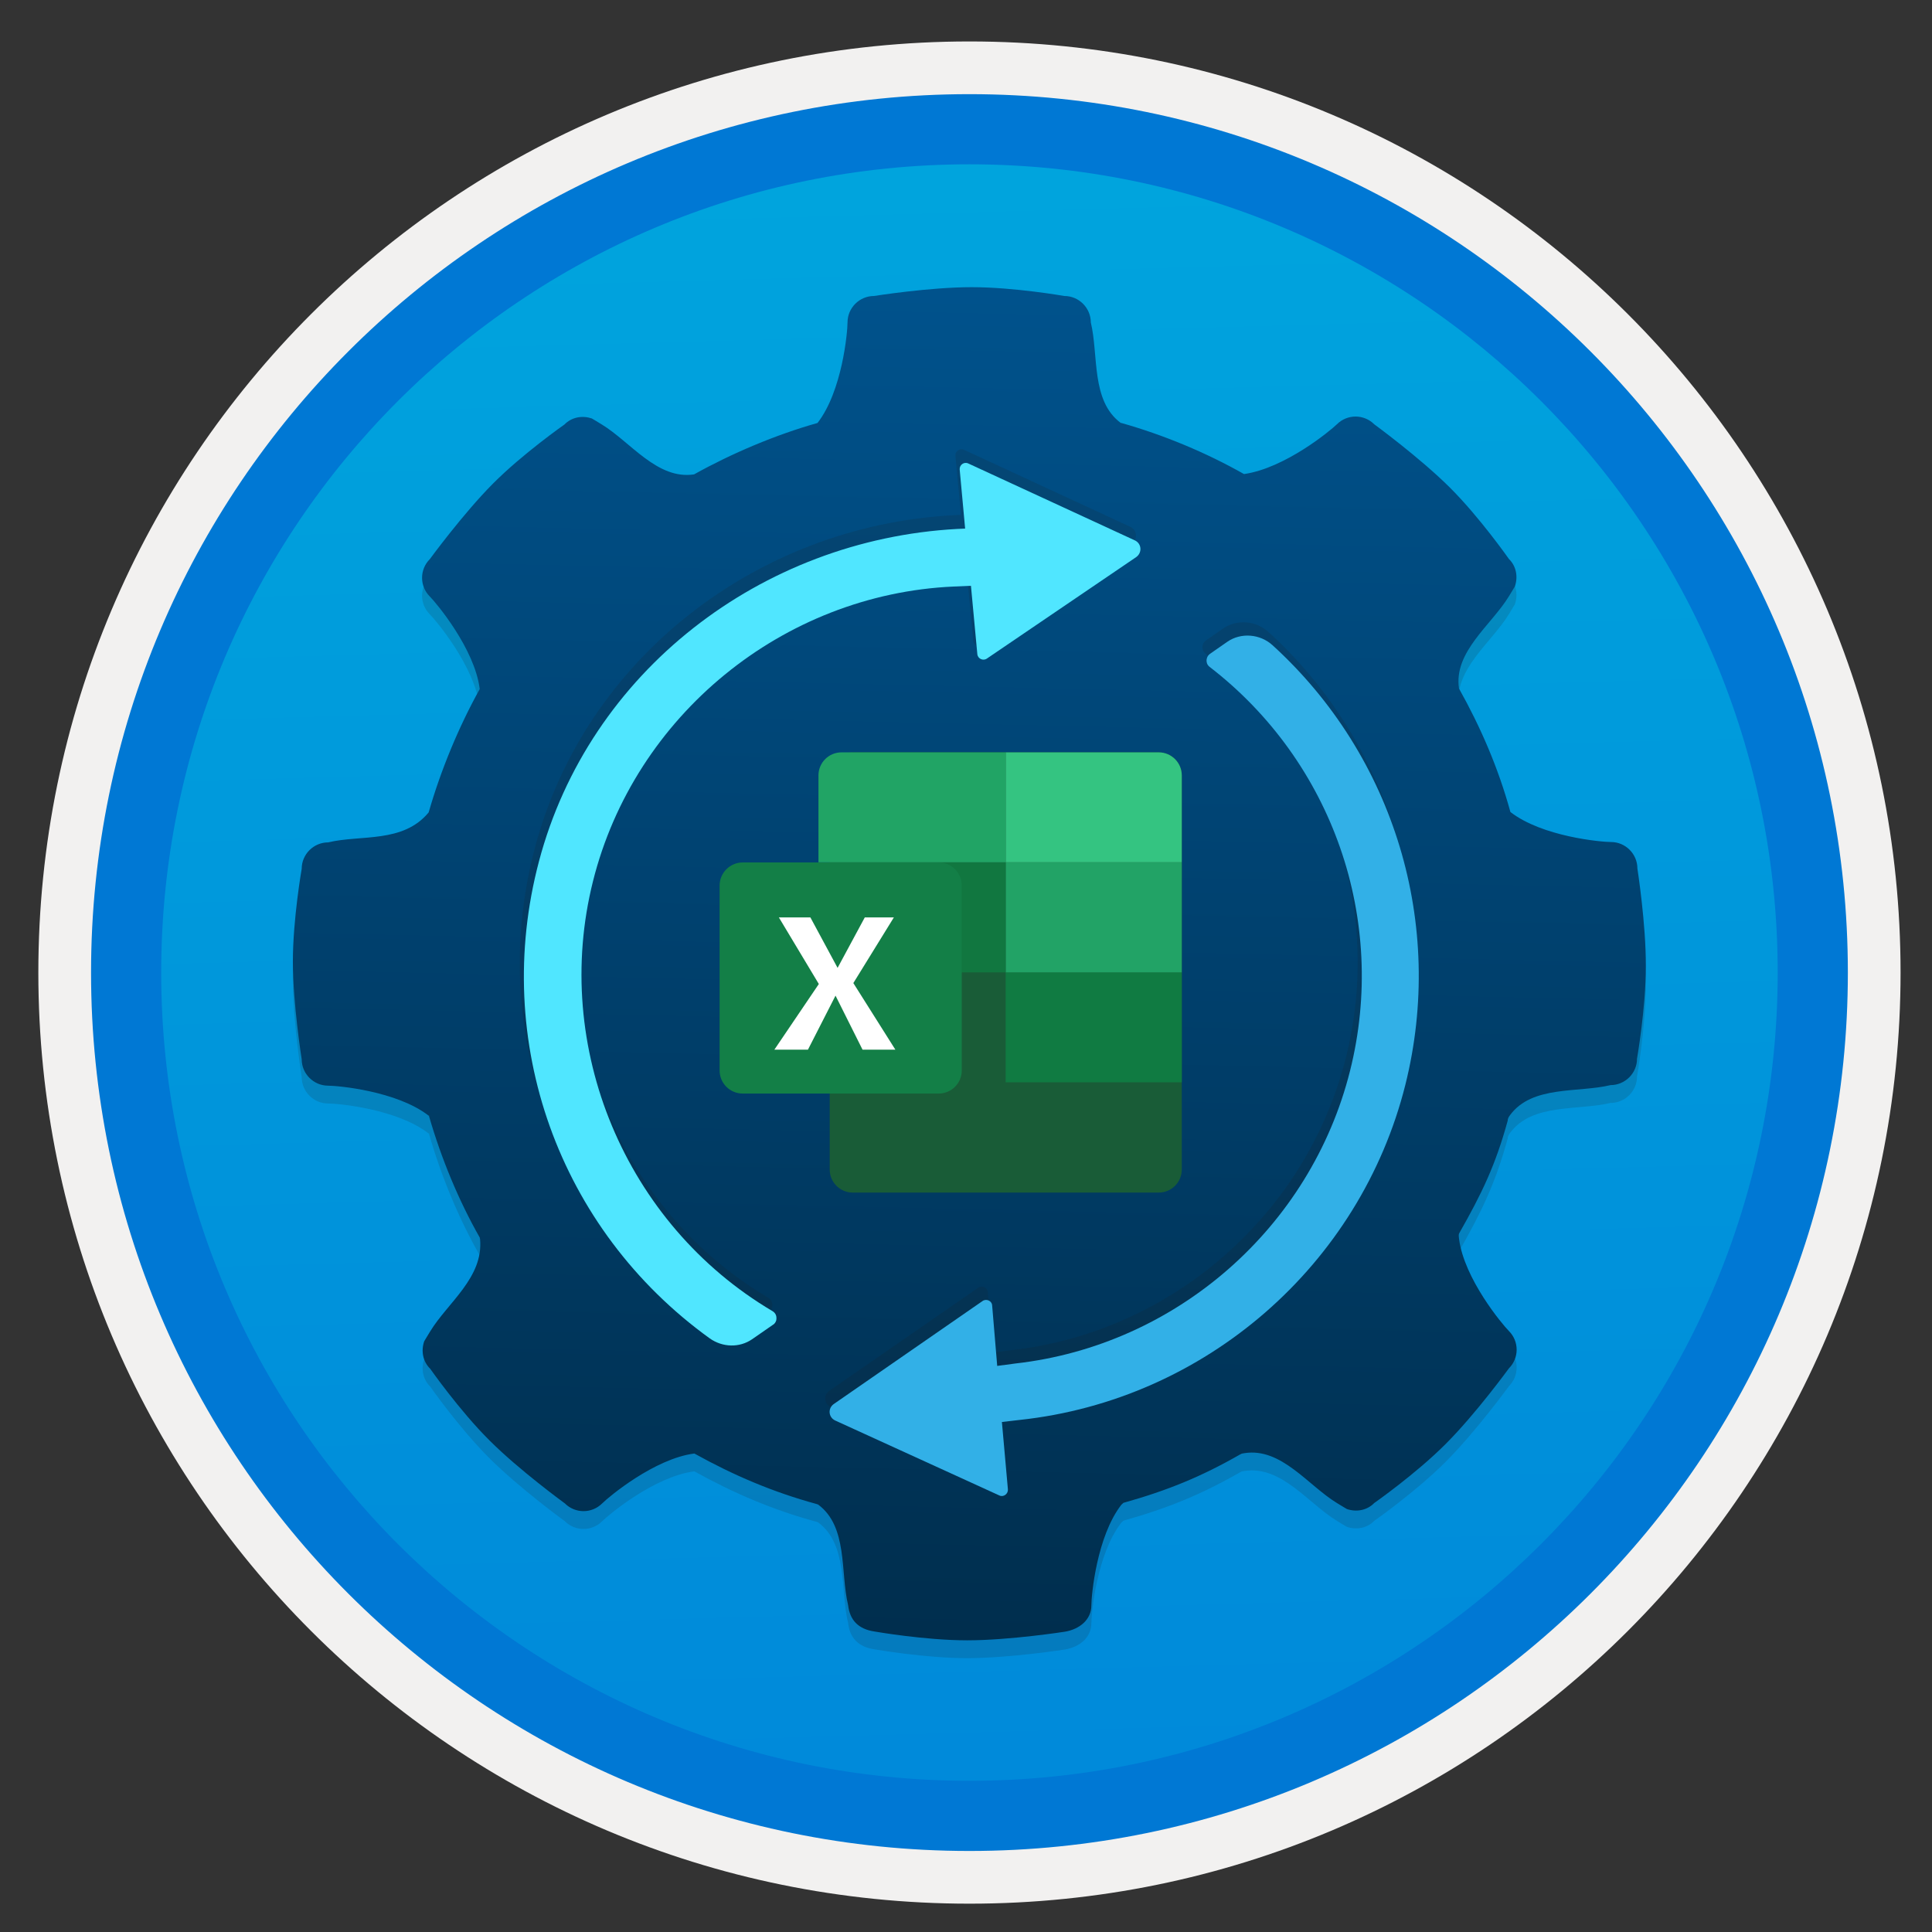 <svg width="103" height="103" viewBox="0 0 103 103" fill="none" xmlns="http://www.w3.org/2000/svg">
<rect x="0" y="0" width="103" height="103" fill="#333333" stroke="none"/>
<path d="M51.684 98.66C25.834 98.66 4.874 77.71 4.874 51.85C4.874 25.99 25.834 5.04 51.684 5.04C77.534 5.04 98.494 26 98.494 51.85C98.494 77.7 77.534 98.66 51.684 98.66Z" fill="url(#paint0_linear)"/>
<path fill-rule="evenodd" clip-rule="evenodd" d="M97.584 51.85C97.584 77.2 77.034 97.75 51.684 97.75C26.334 97.75 5.784 77.2 5.784 51.85C5.784 26.5 26.334 5.95 51.684 5.95C77.034 5.95 97.584 26.5 97.584 51.85ZM51.684 2.21C79.104 2.21 101.324 24.43 101.324 51.85C101.324 79.27 79.094 101.49 51.684 101.49C24.264 101.49 2.044 79.26 2.044 51.85C2.044 24.43 24.264 2.21 51.684 2.21Z" fill="#F2F1F0"/>
<path fill-rule="evenodd" clip-rule="evenodd" d="M94.774 51.85C94.774 75.65 75.484 94.94 51.684 94.94C27.884 94.94 8.594 75.65 8.594 51.85C8.594 28.05 27.884 8.76 51.684 8.76C75.484 8.76 94.774 28.05 94.774 51.85ZM51.684 5.02C77.544 5.02 98.514 25.99 98.514 51.85C98.514 77.71 77.544 98.68 51.684 98.68C25.824 98.68 4.854 77.71 4.854 51.85C4.854 25.99 25.814 5.02 51.684 5.02Z" fill="#0078D4"/>
<path d="M51.684 51.85C51.674 51.85 51.674 51.84 51.684 51.85V51.85Z" fill="#F2F1F0"/>
<path d="M51.754 51.93C51.694 51.87 51.604 51.78 51.604 51.78C51.644 51.85 51.694 51.9 51.754 51.93Z" fill="#F2F1F0"/>
<path d="M51.664 51.83C51.714 51.88 51.704 51.87 51.664 51.83V51.83Z" fill="#F2F1F0"/>
<path d="M51.694 16.89C51.684 16.89 51.684 16.88 51.674 16.88C51.684 16.88 51.694 16.89 51.694 16.89Z" fill="#9FC2F6"/>
<path d="M51.944 17.05C51.744 16.93 51.414 16.73 51.414 16.73C51.574 16.88 51.754 16.98 51.944 17.05Z" fill="#9FC2F6"/>
<path d="M51.624 16.85C51.814 16.95 51.774 16.94 51.624 16.85V16.85Z" fill="#9FC2F6"/>
<path opacity="0.15" d="M87.294 47.25C87.294 46.48 86.664 45.84 85.884 45.84C85.374 45.84 82.224 45.56 80.524 44.24C80.524 44.24 80.534 44.22 80.524 44.24C79.884 41.91 78.944 39.73 77.784 37.66C77.484 35.7 79.514 34.27 80.444 32.74C80.604 32.47 80.704 32.32 80.764 32.21C80.934 31.71 80.844 31.14 80.444 30.75C80.444 30.75 78.884 28.52 77.284 26.93C75.684 25.34 73.264 23.57 73.264 23.57C72.714 23.02 71.824 23.02 71.274 23.57C70.914 23.92 68.514 25.9 66.344 26.22C66.314 26.22 66.314 26.22 66.314 26.22C64.304 25.08 62.044 24.14 59.784 23.5H59.754C58.154 22.32 58.574 19.88 58.154 18.14C58.154 17.37 57.524 16.73 56.744 16.73C56.744 16.73 54.064 16.26 51.804 16.26C49.544 16.26 46.594 16.73 46.594 16.73C45.824 16.73 45.184 17.36 45.184 18.14C45.184 18.65 44.904 21.8 43.584 23.5C41.344 24.13 38.994 25.13 37.004 26.24C35.044 26.54 33.614 24.51 32.084 23.58C31.814 23.42 31.664 23.32 31.554 23.26C31.054 23.09 30.484 23.18 30.094 23.58C30.094 23.58 27.864 25.14 26.274 26.74C24.684 28.34 22.914 30.76 22.914 30.76C22.364 31.31 22.364 32.2 22.914 32.75C23.264 33.1 25.304 35.54 25.574 37.67V37.69C24.464 39.68 23.494 42.02 22.854 44.26C22.854 44.26 22.884 44.22 22.854 44.26C21.484 45.92 19.234 45.44 17.494 45.86C16.724 45.86 16.084 46.49 16.084 47.27C16.084 47.27 15.614 49.95 15.614 52.21C15.614 54.47 16.084 57.42 16.084 57.42C16.084 58.19 16.714 58.83 17.494 58.83C18.004 58.83 21.154 59.11 22.854 60.43C22.894 60.41 22.874 60.46 22.874 60.46C23.524 62.71 24.454 64.96 25.584 66.94C25.564 66.97 25.584 66.94 25.594 67.01C25.784 69.06 23.864 70.4 22.934 71.93C22.774 72.2 22.674 72.35 22.614 72.46C22.444 72.96 22.534 73.53 22.934 73.92C22.934 73.92 24.494 76.15 26.094 77.74C27.694 79.34 30.114 81.1 30.114 81.1C30.664 81.65 31.554 81.65 32.104 81.1C32.454 80.75 34.894 78.71 37.024 78.44C37.024 78.44 37.014 78.45 37.054 78.46C39.104 79.6 41.214 80.5 43.524 81.13C43.544 81.14 43.614 81.16 43.614 81.16C45.214 82.34 44.794 84.78 45.214 86.52C45.304 87.3 45.734 87.8 46.624 87.93C46.624 87.93 49.304 88.4 51.564 88.4C53.824 88.4 56.774 87.94 56.774 87.94C57.544 87.81 58.184 87.31 58.184 86.53C58.184 86.02 58.464 82.87 59.784 81.17C59.784 81.17 59.844 81.12 59.894 81.07C62.244 80.41 64.034 79.68 66.114 78.49C66.224 78.45 66.104 78.46 66.354 78.42C68.314 78.12 69.744 80.15 71.274 81.08C71.544 81.24 71.694 81.34 71.804 81.4C72.304 81.57 72.874 81.48 73.264 81.08C73.264 81.08 75.494 79.52 77.084 77.92C78.684 76.32 80.444 73.9 80.444 73.9C80.994 73.35 80.994 72.46 80.444 71.91C80.094 71.56 78.054 69.12 77.784 66.99C77.754 66.77 77.774 66.74 77.804 66.68C78.994 64.59 79.734 63.06 80.384 60.68C80.384 60.68 80.354 60.6 80.504 60.4C81.684 58.8 84.124 59.22 85.864 58.8C86.634 58.8 87.274 58.17 87.274 57.39C87.274 57.39 87.744 54.71 87.744 52.45C87.754 50.21 87.294 47.25 87.294 47.25Z" fill="#1F1D20"/>
<path d="M87.294 46.3C87.294 45.53 86.664 44.89 85.884 44.89C85.374 44.89 82.224 44.61 80.524 43.29C80.524 43.29 80.534 43.27 80.524 43.29C79.884 40.96 78.944 38.78 77.784 36.71C77.484 34.75 79.514 33.32 80.444 31.79C80.604 31.52 80.704 31.37 80.764 31.26C80.934 30.76 80.844 30.19 80.444 29.8C80.444 29.8 78.884 27.57 77.284 25.98C75.684 24.39 73.264 22.62 73.264 22.62C72.714 22.07 71.824 22.07 71.274 22.62C70.914 22.97 68.514 24.95 66.344 25.27C66.314 25.27 66.314 25.27 66.314 25.27C64.304 24.13 62.044 23.19 59.784 22.55H59.754C58.154 21.37 58.574 18.93 58.154 17.19C58.154 16.42 57.524 15.78 56.744 15.78C56.744 15.78 54.064 15.31 51.804 15.31C49.544 15.31 46.594 15.78 46.594 15.78C45.824 15.78 45.184 16.41 45.184 17.19C45.184 17.7 44.904 20.85 43.584 22.55C41.344 23.18 38.994 24.18 37.004 25.29C35.044 25.59 33.614 23.56 32.084 22.63C31.814 22.47 31.664 22.37 31.554 22.31C31.054 22.14 30.484 22.23 30.094 22.63C30.094 22.63 27.864 24.19 26.274 25.79C24.684 27.39 22.914 29.81 22.914 29.81C22.364 30.36 22.364 31.25 22.914 31.8C23.264 32.15 25.304 34.59 25.574 36.72V36.74C24.464 38.73 23.494 41.07 22.854 43.31C22.854 43.31 22.884 43.27 22.854 43.31C21.484 44.97 19.234 44.49 17.494 44.91C16.724 44.91 16.084 45.54 16.084 46.32C16.084 46.32 15.614 49 15.614 51.26C15.614 53.52 16.084 56.47 16.084 56.47C16.084 57.24 16.714 57.88 17.494 57.88C18.004 57.88 21.154 58.16 22.854 59.48C22.894 59.46 22.874 59.51 22.874 59.51C23.524 61.76 24.454 64.01 25.584 65.99C25.564 66.02 25.584 65.99 25.594 66.06C25.784 68.11 23.864 69.45 22.934 70.98C22.774 71.25 22.674 71.4 22.614 71.51C22.444 72.01 22.534 72.58 22.934 72.97C22.934 72.97 24.494 75.2 26.094 76.79C27.694 78.39 30.114 80.15 30.114 80.15C30.664 80.7 31.554 80.7 32.104 80.15C32.454 79.8 34.894 77.76 37.024 77.49C37.024 77.49 37.014 77.5 37.054 77.51C39.104 78.65 41.214 79.55 43.524 80.18C43.544 80.19 43.614 80.21 43.614 80.21C45.214 81.39 44.794 83.83 45.214 85.57C45.304 86.35 45.734 86.85 46.624 86.98C46.624 86.98 49.304 87.45 51.564 87.45C53.824 87.45 56.774 86.99 56.774 86.99C57.544 86.86 58.184 86.36 58.184 85.58C58.184 85.07 58.464 81.92 59.784 80.22C59.784 80.22 59.844 80.17 59.894 80.12C62.244 79.46 64.034 78.73 66.114 77.54C66.224 77.5 66.104 77.51 66.354 77.47C68.314 77.17 69.744 79.2 71.274 80.13C71.544 80.29 71.694 80.39 71.804 80.45C72.304 80.62 72.874 80.53 73.264 80.13C73.264 80.13 75.494 78.57 77.084 76.97C78.684 75.37 80.444 72.95 80.444 72.95C80.994 72.4 80.994 71.51 80.444 70.96C80.094 70.61 78.054 68.17 77.784 66.04C77.754 65.82 77.774 65.79 77.804 65.73C78.994 63.64 79.734 62.11 80.384 59.73C80.384 59.73 80.354 59.65 80.504 59.45C81.684 57.85 84.124 58.27 85.864 57.85C86.634 57.85 87.274 57.22 87.274 56.44C87.274 56.44 87.744 53.76 87.744 51.5C87.754 49.25 87.294 46.3 87.294 46.3Z" fill="url(#paint1_linear)"/>
<path opacity="0.15" d="M53.924 71.98C62.494 71.01 69.654 64.74 71.754 56.38C73.774 48.34 70.824 39.891 64.264 34.84C64.124 34.73 64.104 34.59 64.104 34.501C64.104 34.441 64.124 34.27 64.284 34.151L65.204 33.511C65.934 33.001 66.954 33.081 67.624 33.691C74.124 39.62 76.834 48.6 74.704 57.12C72.294 66.74 64.034 73.93 54.144 74.99L53.194 75.1L53.514 78.69C53.534 78.93 53.284 79.12 53.064 79.02L44.294 75.02C43.934 74.85 43.894 74.371 44.224 74.141L52.154 68.65C52.354 68.51 52.654 68.641 52.664 68.891L52.934 72.111L53.924 71.98Z" fill="#1F1D20"/>
<path opacity="0.15" d="M52.394 34.4C52.194 34.54 51.904 34.41 51.884 34.16L51.544 30.52L50.614 30.56C41.514 30.97 33.604 37.44 31.394 46.27C29.174 55.12 33.114 64.55 40.964 69.19C41.144 69.3 41.174 69.46 41.174 69.55C41.174 69.59 41.174 69.62 41.164 69.68C41.144 69.75 41.094 69.86 40.984 69.92L39.874 70.69C39.204 71.15 38.304 71.13 37.614 70.64C29.564 64.83 25.974 54.81 28.514 45.21C31.184 35.1 40.364 28.04 50.804 27.47L51.234 27.45L50.934 24.3C50.914 24.06 51.164 23.87 51.394 23.98L60.264 28.09C60.624 28.26 60.664 28.74 60.334 28.98L52.394 34.4Z" fill="#1F1D20"/>
<path d="M54.144 72.69C62.714 71.72 69.874 65.45 71.974 57.09C73.994 49.05 71.044 40.6 64.484 35.55C64.344 35.44 64.324 35.3 64.324 35.21C64.324 35.15 64.344 34.98 64.504 34.86L65.424 34.22C66.154 33.71 67.174 33.79 67.844 34.4C74.344 40.32 77.054 49.3 74.924 57.83C72.514 67.45 64.254 74.64 54.364 75.7L53.414 75.81L53.734 79.4C53.754 79.64 53.504 79.83 53.284 79.73L44.524 75.73C44.164 75.56 44.124 75.08 44.454 74.85L52.384 69.36C52.584 69.22 52.884 69.35 52.894 69.6L53.164 72.82L54.144 72.69Z" fill="#32B0E7"/>
<path d="M52.614 35.11C52.414 35.25 52.124 35.12 52.104 34.87L51.764 31.23L50.834 31.27C41.734 31.68 33.824 38.15 31.614 46.98C29.394 55.83 33.334 65.26 41.184 69.9C41.364 70.01 41.394 70.17 41.394 70.26C41.394 70.3 41.394 70.33 41.384 70.39C41.364 70.46 41.314 70.57 41.204 70.63L40.094 71.4C39.424 71.86 38.524 71.84 37.834 71.35C29.784 65.54 26.194 55.52 28.734 45.92C31.404 35.82 40.574 28.77 51.024 28.2L51.454 28.18L51.164 25.03C51.144 24.79 51.394 24.6 51.624 24.71L60.504 28.81C60.864 28.98 60.904 29.46 60.574 29.7L52.614 35.11Z" fill="#50E6FF"/>
<path fill-rule="evenodd" clip-rule="evenodd" d="M45.464 40.11H61.774C62.454 40.11 63.004 40.66 63.004 41.34V62.35C63.004 63.03 62.454 63.58 61.774 63.58H45.464C44.784 63.58 44.234 63.03 44.234 62.35V41.35C44.234 40.67 44.774 40.11 45.464 40.11Z" fill="#195C37"/>
<path d="M63.004 51.84H53.614V57.7H63.004V51.84Z" fill="#107B42"/>
<path d="M63.004 45.98H53.614V51.84H63.004V45.98Z" fill="#22A366"/>
<path d="M53.614 45.98H43.634V51.84H53.614V45.98Z" fill="#117740"/>
<path fill-rule="evenodd" clip-rule="evenodd" d="M53.614 40.11H61.774C62.454 40.11 63.004 40.66 63.004 41.34V45.97H53.614V40.11Z" fill="#34C481"/>
<path fill-rule="evenodd" clip-rule="evenodd" d="M53.614 40.11H44.864C44.184 40.11 43.634 40.66 43.634 41.34V45.97H53.614V40.11Z" fill="#21A465"/>
<path fill-rule="evenodd" clip-rule="evenodd" d="M39.594 45.98H50.044C50.724 45.98 51.274 46.53 51.274 47.21V57.07C51.274 57.75 50.724 58.3 50.044 58.3H39.594C38.914 58.3 38.364 57.75 38.364 57.07V47.21C38.364 46.54 38.914 45.98 39.594 45.98Z" fill="#137F47"/>
<path fill-rule="evenodd" clip-rule="evenodd" d="M43.654 52.46L41.524 48.91H43.204L44.654 51.6L46.104 48.91H47.654L45.494 52.41L47.734 55.96H45.984L44.544 53.08L43.074 55.96H41.284L43.654 52.46Z" fill="white"/>
<defs>
<linearGradient id="paint0_linear" x1="49.914" y1="-12.943" x2="53.897" y2="132.825" gradientUnits="userSpaceOnUse">
<stop stop-color="#00ABDE"/>
<stop offset="1" stop-color="#007ED8"/>
</linearGradient>
<linearGradient id="paint1_linear" x1="54.441" y1="-71.811" x2="49.339" y2="156.095" gradientUnits="userSpaceOnUse">
<stop stop-color="#007ED8"/>
<stop offset="0.707" stop-color="#002D4C"/>
</linearGradient>
</defs>
</svg>
